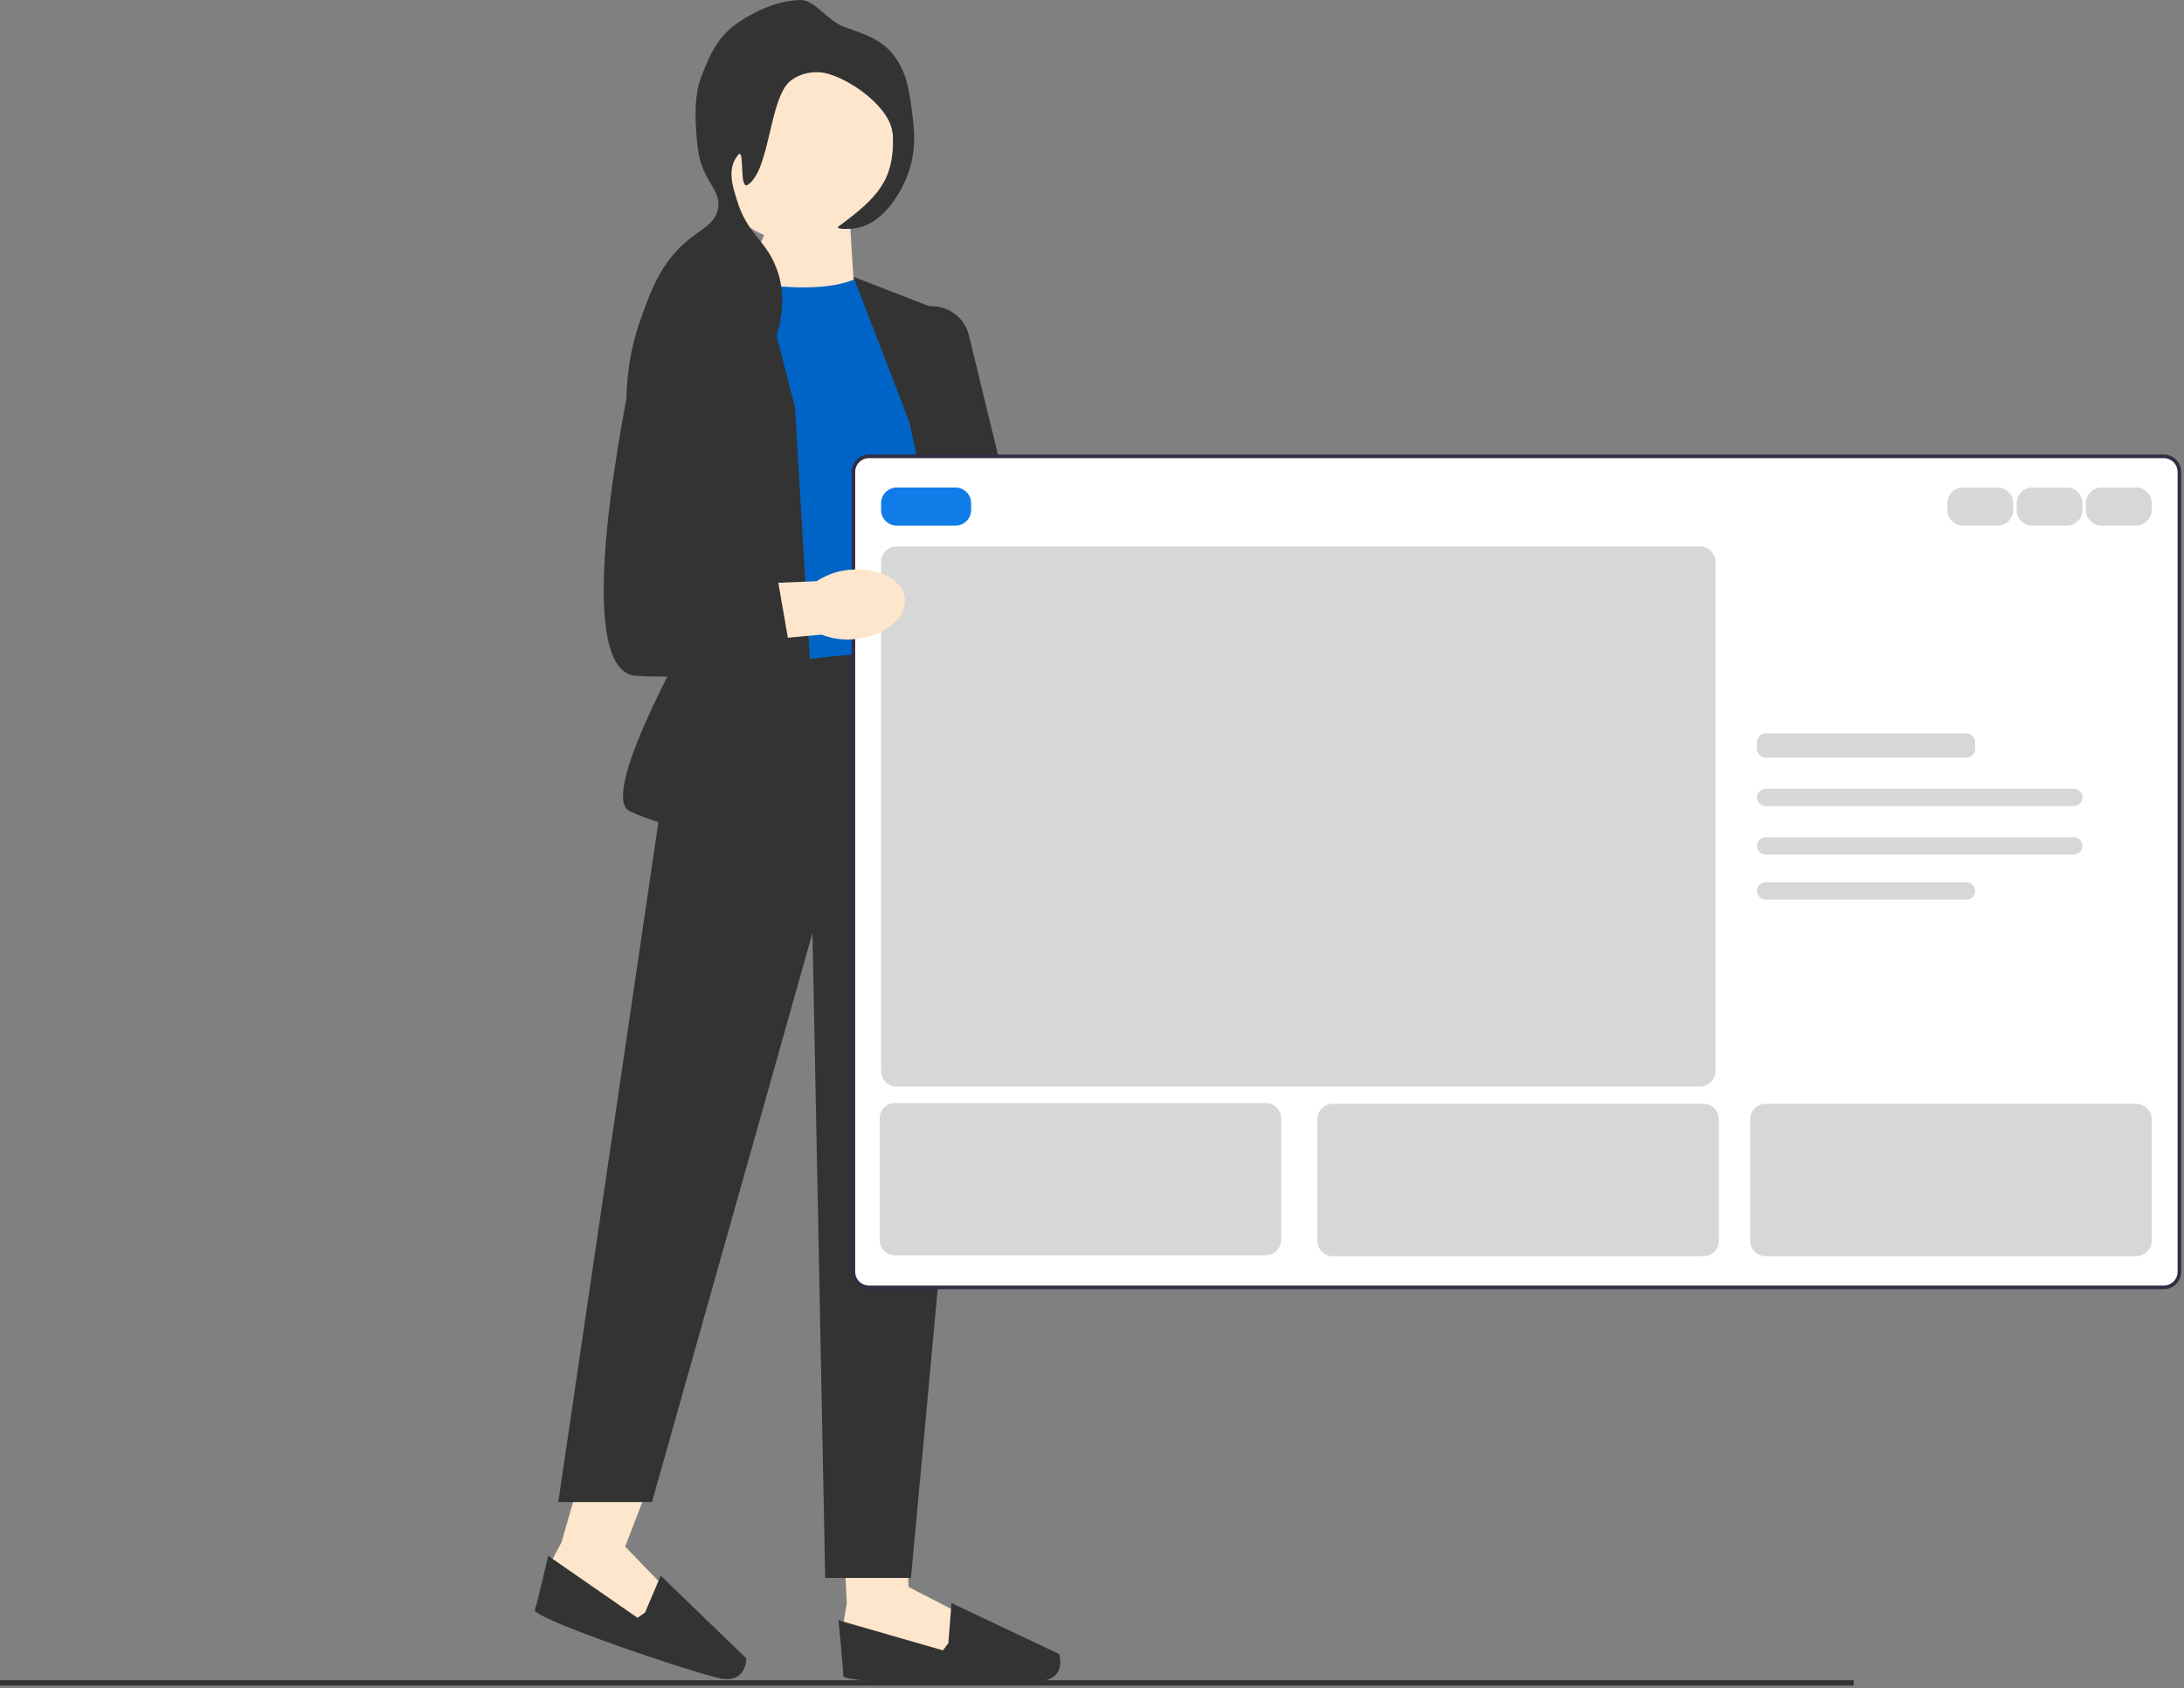 <svg width="612" height="473" viewBox="0 0 612 473" fill="none" xmlns="http://www.w3.org/2000/svg">
<rect x="0" y="0" width="612" height="473" fill="#808080" stroke="none"/>
<g clip-path="url(#clip0_381_2124)">
<path d="M305.343 234.86C307.317 242.772 304.672 250.194 299.443 251.444C294.213 252.688 288.374 247.285 286.4 239.373C285.563 236.224 285.525 232.916 286.294 229.744L278.367 196.115L294.839 192.754L300.904 226.262C303.082 228.741 304.604 231.695 305.343 234.867V234.86Z" fill="#EC9C9F"/>
<path d="M236.27 427.153L237.287 449.193L236.27 455.289L239.826 462.41L267.781 465.454L269.311 452.245L254.572 444.619L254.143 432.164L236.27 427.153Z" fill="#FEE6CC"/>
<path d="M265.755 460.375L264.232 462.41L234.959 453.97C234.959 453.97 236.278 466.983 236.278 469.523C236.278 472.062 284.562 472.062 291.826 471.045C299.089 470.028 296.761 463.419 296.761 463.419L266.629 449.156L265.755 460.368V460.375Z" fill="#333333"/>
<path d="M163.444 410.93L157.348 432.134L154.439 437.589L155.532 445.463L181.038 457.301L186.712 445.267L175.183 433.332L182.417 414.585L163.444 410.93Z" fill="#FEE6CC"/>
<path d="M180.737 451.838L178.643 453.277L153.604 435.917C153.604 435.917 150.688 448.666 149.882 451.069C149.075 453.473 194.813 468.927 202.024 470.291C209.235 471.655 209.137 464.647 209.137 464.647L185.153 441.492L180.737 451.838Z" fill="#333333"/>
<path d="M238.244 63.265L239.314 80.596L206.943 82.238L216.965 59.4L238.244 63.265Z" fill="#FEE6CC"/>
<path d="M240.135 78.004C231.462 81.876 217.582 80.814 201.857 78.004L199.4 186.96C199.4 186.96 248.596 196.853 265.513 178.603L256.614 89.585L240.142 78.011V78.004L240.135 78.004Z" fill="#0064C7"/>
<path d="M260.17 181.271L190.713 188.135L156.443 420.854H182.703L227.672 261.391L231.236 442.103H255.273L275.745 220.882L260.17 181.271Z" fill="#333333"/>
<path d="M211.727 71.328L188.391 85.139C179.553 90.368 175.386 100.933 178.272 110.788L196.303 172.387C196.303 172.387 166.939 222.841 176.479 227.287C197.923 237.286 229.924 234.852 229.924 234.852L222.774 114.059L211.727 71.328Z" fill="#333333"/>
<path d="M239.125 77.544L265.513 87.791L271.744 163.903L289.195 225.223C259.635 236.013 262.393 230.987 262.393 230.987L257.495 125.18L239.125 77.544Z" fill="#333333"/>
<path d="M277.666 223.934L277.576 223.52L250.608 98.778C249.854 95.289 250.819 91.8 253.253 89.193C255.687 86.586 259.107 85.388 262.634 85.9C266.989 86.533 270.47 89.705 271.51 93.978L301.138 215.751L277.666 223.942L277.666 223.934Z" fill="#333333"/>
<path d="M224.199 67.869C238.702 67.869 250.458 56.112 250.458 41.609C250.458 27.107 238.702 15.35 224.199 15.35C209.696 15.35 197.939 27.107 197.939 41.609C197.939 56.112 209.696 67.869 224.199 67.869Z" fill="#FEE6CC"/>
<path d="M236.691 7.581C242.478 9.616 245.786 10.776 248.815 13.7C253.939 18.635 254.782 25.228 255.566 31.354C256.184 36.147 256.975 42.34 254.165 49.423C253.208 51.842 248.559 62.602 239.667 63.966C237.919 64.23 233.82 64.305 235.003 63.431C245.944 55.353 250.608 50.478 250.224 38.038C249.983 30.307 238.168 21.958 231.153 20.459C228.199 19.826 224.266 20.406 221.44 22.719C215.54 27.557 215.796 47.577 209.58 51.759C207.026 53.477 208.728 41.368 206.928 43.327C203.371 47.2 205.654 53.138 206.295 55.398C209.324 66.121 215.035 67.168 217.997 76.331C221.191 86.217 217.168 95.522 216.218 97.73C214.561 101.573 211.712 108.159 205.21 111.323C196.951 115.339 190.441 110.11 186.606 114.593C184.458 117.095 185.619 119.747 181.746 127.539C180.48 130.078 179.847 131.351 179.289 131.306C176.637 131.095 172.349 109.877 179.289 90.12C182.205 81.831 185.054 73.709 192.702 67.356C196.748 63.996 200.139 62.79 201.103 58.864C202.482 53.258 196.755 50.87 195.61 42.031C194.826 35.988 194.276 27.338 196.409 21.8C198.428 16.563 200.176 12.019 204.758 7.905C205.858 6.918 214.734 0.189 224.153 0.001C228.485 -0.089 231.673 5.826 236.698 7.589H236.691C236.691 7.589 236.691 7.581 236.691 7.581Z" fill="#333333"/>
<path d="M606.339 360.699H243.506C241.099 360.699 239.141 358.741 239.141 356.334V132.231C239.141 129.824 241.099 127.866 243.506 127.866H606.339C608.746 127.866 610.705 129.824 610.705 132.231V356.334C610.705 358.741 608.746 360.699 606.339 360.699Z" fill="white"/>
<path d="M606.339 360.699H243.506C241.099 360.699 239.141 358.741 239.141 356.334V132.231C239.141 129.824 241.099 127.866 243.506 127.866H606.339C608.746 127.866 610.705 129.824 610.705 132.231V356.334C610.705 358.741 608.746 360.699 606.339 360.699Z" stroke="#2F2E43" stroke-miterlimit="10"/>
<path d="M267.76 147.268H251.268C248.861 147.268 246.902 145.31 246.902 142.903V140.962C246.902 138.555 248.861 136.597 251.268 136.597H267.76C270.168 136.597 272.126 138.555 272.126 140.962V142.903C272.126 145.31 270.168 147.268 267.76 147.268Z" fill="#107CE8"/>
<path d="M559.772 147.268H550.071C547.663 147.268 545.705 145.31 545.705 142.903V140.962C545.705 138.555 547.663 136.597 550.071 136.597H559.772C562.179 136.597 564.138 138.555 564.138 140.962V142.903C564.138 145.31 562.18 147.268 559.772 147.268Z" fill="#D7D7D7"/>
<path d="M494.773 205.477C493.435 205.477 492.348 206.565 492.348 207.902V209.843C492.348 211.18 493.435 212.268 494.773 212.268H551.041C552.379 212.268 553.467 211.18 553.467 209.843V207.902C553.467 206.565 552.379 205.477 551.041 205.477H494.773Z" fill="#D7D7D7"/>
<path d="M476.341 304.431H251.268C248.861 304.431 246.902 302.473 246.902 300.066V157.455C246.902 155.048 248.861 153.089 251.268 153.089H476.341C478.748 153.089 480.706 155.048 480.706 157.455V300.066C480.706 302.473 478.748 304.431 476.341 304.431Z" fill="#D7D7D7"/>
<path d="M477.309 351.968H373.504C371.097 351.968 369.139 350.01 369.139 347.603V313.648C369.139 311.24 371.097 309.282 373.504 309.282H477.309C479.717 309.282 481.675 311.24 481.675 313.648V347.603C481.675 350.01 479.717 351.968 477.309 351.968Z" fill="#D7D7D7"/>
<path d="M354.655 351.73H250.85C248.443 351.73 246.484 349.772 246.484 347.365V313.41C246.484 311.002 248.443 309.044 250.85 309.044H354.655C357.062 309.044 359.021 311.002 359.021 313.41V347.365C359.021 349.772 357.062 351.73 354.655 351.73Z" fill="#D7D7D7"/>
<path d="M598.577 309.282C600.984 309.282 602.943 311.24 602.943 313.648V347.603C602.943 350.01 600.984 351.968 598.577 351.968H494.772C492.365 351.968 490.406 350.01 490.406 347.603V313.648C490.406 311.24 492.365 309.282 494.772 309.282" fill="#D7D7D7"/>
<path d="M494.773 220.999C493.435 220.999 492.348 222.087 492.348 223.424C492.348 224.762 493.435 225.85 494.773 225.85H581.116C582.453 225.85 583.541 224.762 583.541 223.424C583.541 222.087 582.453 220.999 581.116 220.999H494.773Z" fill="#D7D7D7"/>
<path d="M494.773 234.581C493.435 234.581 492.348 235.669 492.348 237.006C492.348 238.344 493.435 239.432 494.773 239.432H581.116C582.453 239.432 583.541 238.344 583.541 237.006C583.541 235.669 582.453 234.581 581.116 234.581H494.773Z" fill="#D7D7D7"/>
<path d="M494.773 247.193C493.435 247.193 492.348 248.281 492.348 249.618C492.348 250.956 493.435 252.044 494.773 252.044H551.041C552.379 252.044 553.467 250.956 553.467 249.618C553.467 248.281 552.379 247.193 551.041 247.193" fill="#D7D7D7"/>
<path d="M579.174 147.268H569.473C567.066 147.268 565.107 145.31 565.107 142.903V140.962C565.107 138.555 567.066 136.597 569.473 136.597H579.174C581.582 136.597 583.54 138.555 583.54 140.962V142.903C583.54 145.31 581.582 147.268 579.174 147.268Z" fill="#D7D7D7"/>
<path d="M598.579 147.268H588.877C586.47 147.268 584.512 145.31 584.512 142.903V140.962C584.512 138.555 586.47 136.597 588.877 136.597H598.579C600.986 136.597 602.944 138.555 602.944 140.962V142.903C602.944 145.31 600.986 147.268 598.579 147.268Z" fill="#D7D7D7"/>
<path d="M237.965 159.66C246.073 158.809 253.058 162.456 253.562 167.813C254.067 173.171 247.904 178.197 239.788 179.048C236.548 179.432 233.278 179.01 230.234 177.812L195.829 180.977L194.797 164.196L228.825 162.855C231.583 161.047 234.717 159.947 237.965 159.653L237.965 159.66Z" fill="#FEE6CC"/>
<path d="M196.048 85.93C187.722 84.755 179.908 90.233 178.175 98.461C172.139 127.177 161.296 188.339 178.318 189.363C200.576 190.697 221.938 185.355 221.938 185.355L216.596 154.642L199.235 152.864L209.445 105.099C211.381 96.027 205.225 87.219 196.04 85.93L196.048 85.93Z" fill="#333333"/>
<path d="M0 471.521H519.426" stroke="#333333" stroke-width="1.5" stroke-miterlimit="10"/>
</g>
<defs>
<clipPath id="clip0_381_2124">
<rect width="611.205" height="472.271" fill="white"/>
</clipPath>
</defs>
</svg>
